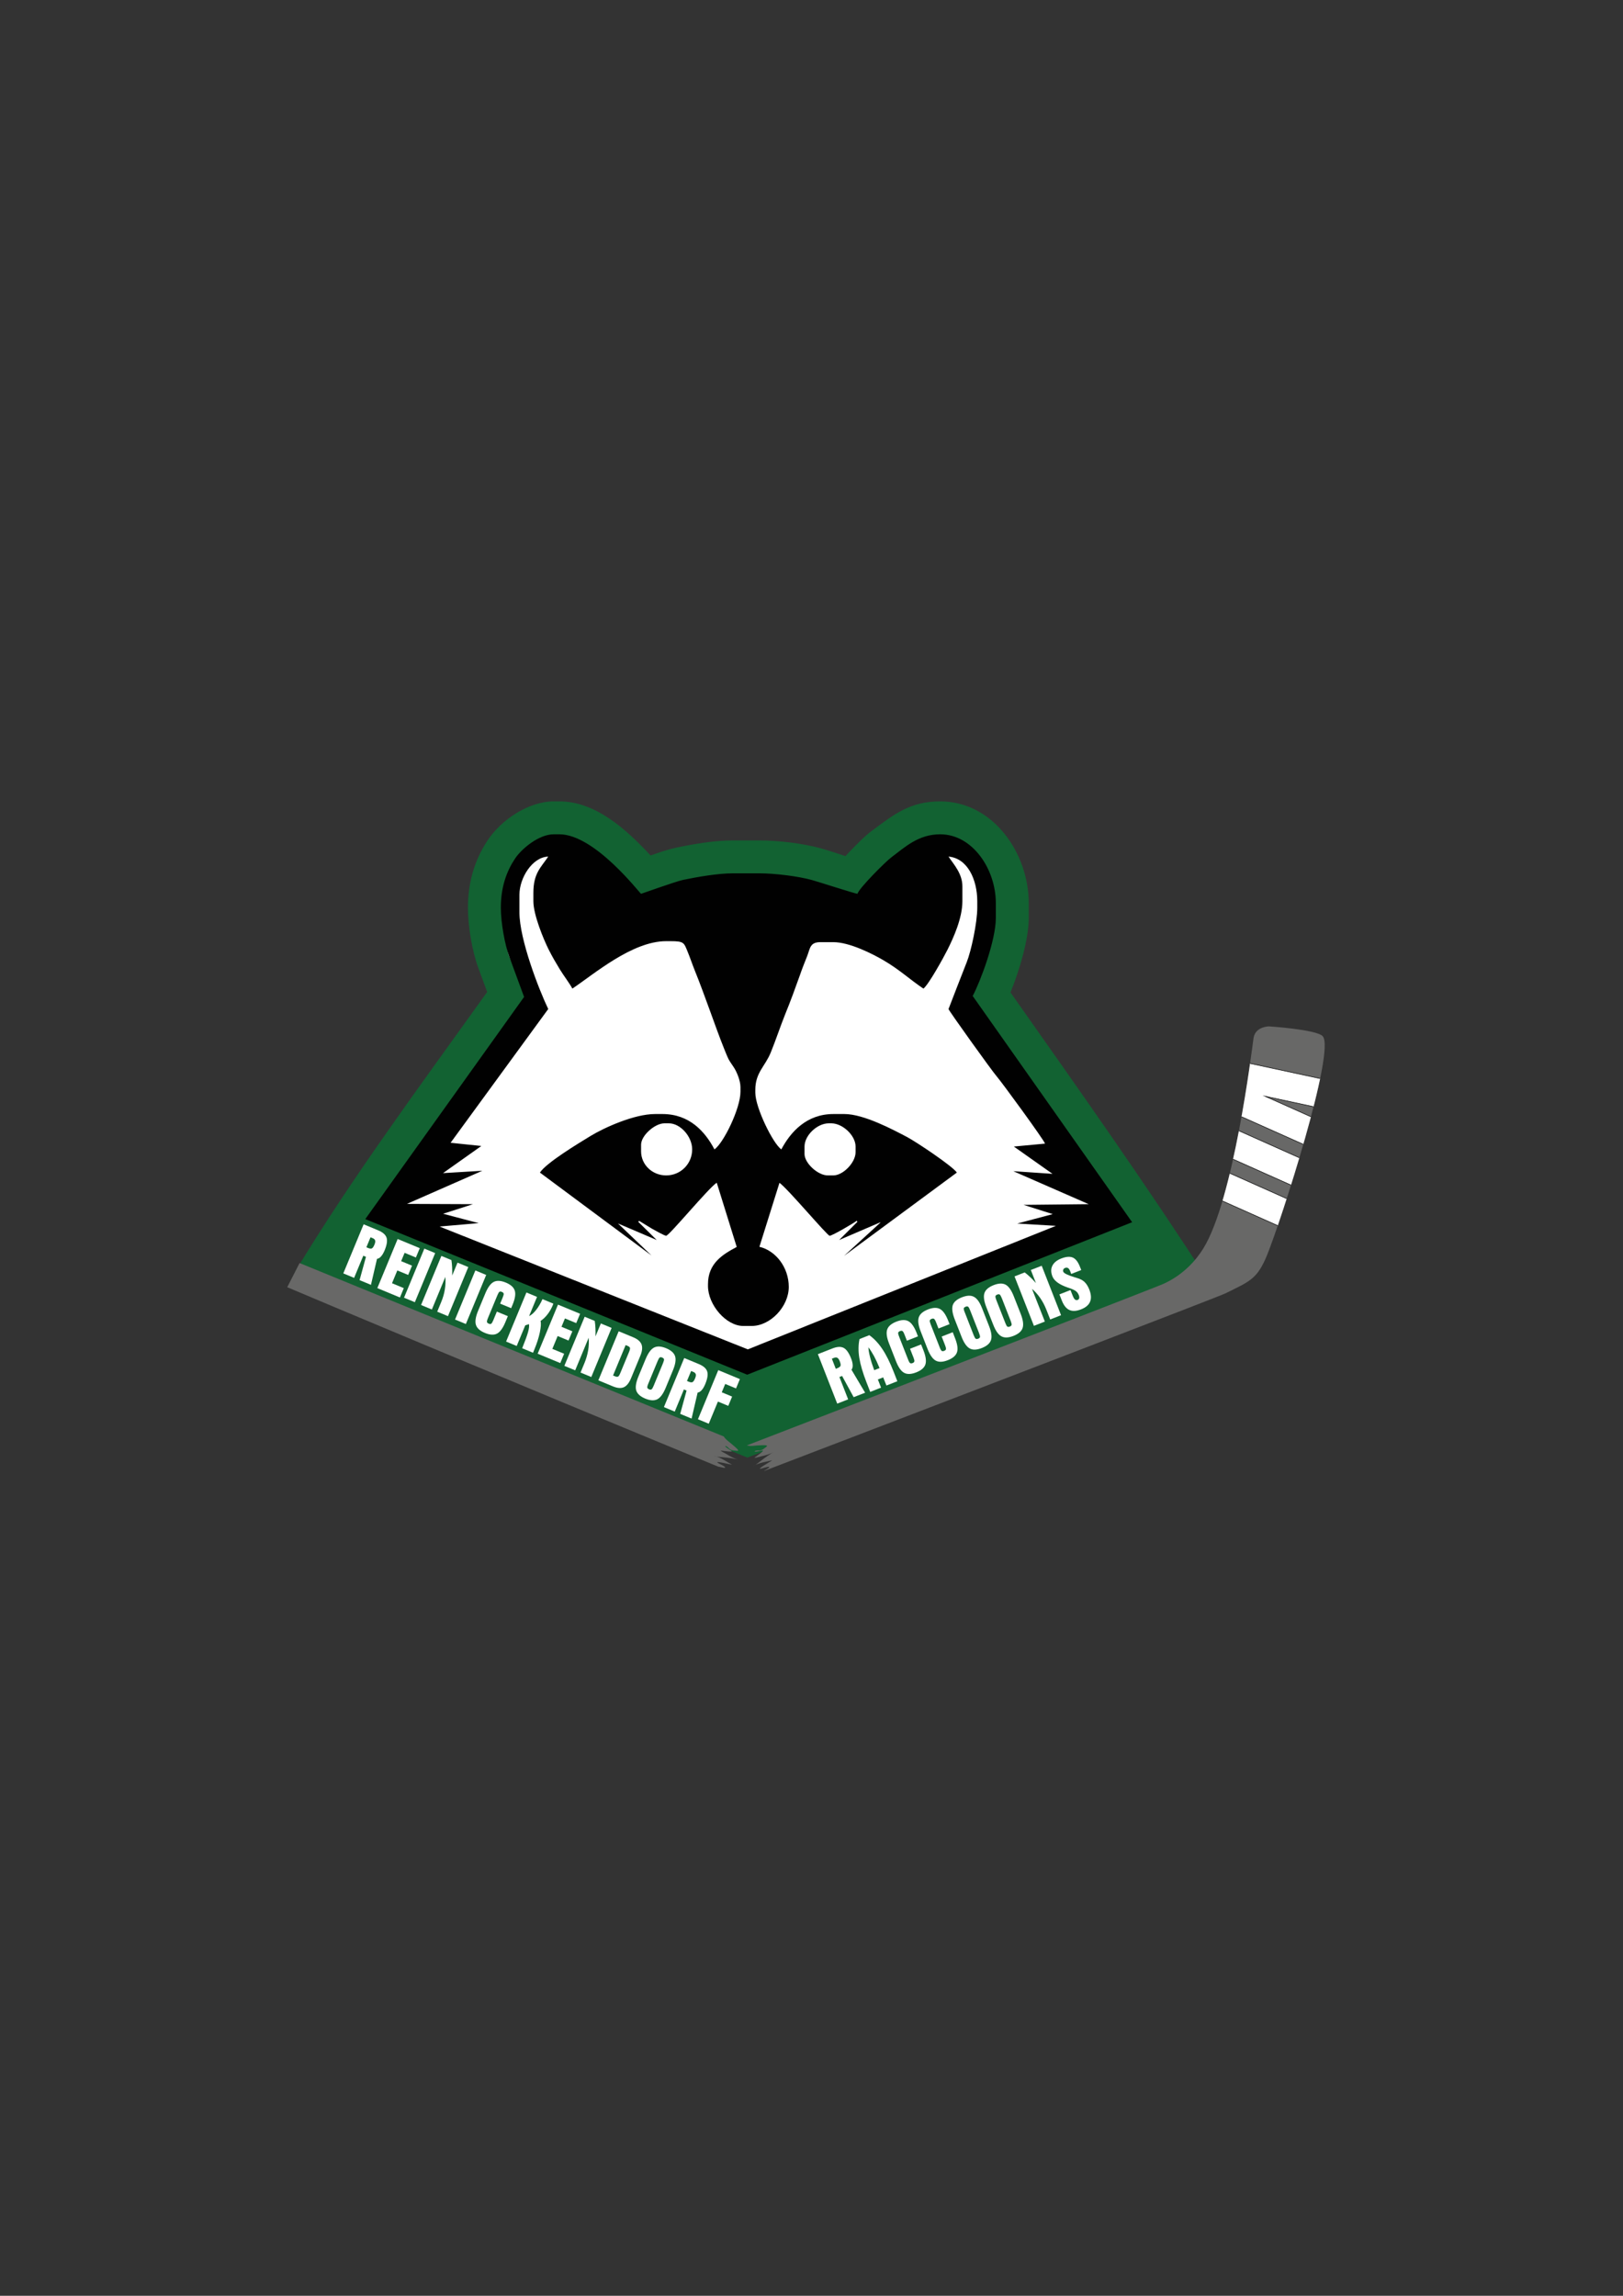 <?xml version="1.0" encoding="utf-8"?>
<!-- Generator: Adobe Illustrator 16.0.0, SVG Export Plug-In . SVG Version: 6.00 Build 0)  -->
<!DOCTYPE svg PUBLIC "-//W3C//DTD SVG 1.1//EN" "http://www.w3.org/Graphics/SVG/1.1/DTD/svg11.dtd">
<svg version="1.1" id="Layer_1" xmlns="http://www.w3.org/2000/svg" xmlns:xlink="http://www.w3.org/1999/xlink" x="0px" y="0px"
	 width="595.28px" height="841.89px" viewBox="0 0 595.28 841.89" enable-background="new 0 0 595.28 841.89" xml:space="preserve">
<rect x="0" y="0" width="595.28" height="841.89" fill="#333333" stroke="none"/>
<g>
	<path fill-rule="evenodd" clip-rule="evenodd" fill="#126232" d="M443.318,469.926L274.1,534.508l-165.825-68.229
		c20.77-34.449,45.891-68.222,70.404-102.52c-1.072-2.984-2.337-6.422-3.288-8.943c-2.283-6.239-3.76-15.328-3.76-21.95
		c0-8.914,2.236-17.189,7.173-24.65c5.012-7.591,15.048-14.339,24.313-14.339h2.037c13.258,0,24.458,10.161,33.468,19.839
		c3.209-1.147,6.443-2.241,9.418-2.875c6.648-1.377,14.021-2.65,20.824-2.65h9.543c6.953,0,15.883,1.043,22.551,2.875
		c3.989,1.123,6.418,2.011,9.122,2.879c0.56-0.588,1.119-1.173,1.645-1.736c2.361-2.441,5.35-5.546,8.07-7.562
		c8.18-6.084,14.055-10.771,25.03-10.771c19.521,0,32.5,19.125,32.5,37.308v5.45c0,7.437-3.155,18.616-6.702,27.3
		C396.863,401.166,420.416,434.425,443.318,469.926L443.318,469.926z"/>
	<path fill-rule="evenodd" clip-rule="evenodd" fill="#FFFFFF" d="M185.397,332.994c0,5.625-0.18,13.546,1.327,17.648
		c0.605,1.627,6.748,14.943,6.748,14.943c0,0.56-25.689,36.109-28.411,40.8c-3.893,6.723-9.623,15.152-13.617,22.026
		c-3.818,6.543-12.039,11.639-15.553,18.286l138.032,55.385l136.359-55.689l-55.827-81.671c2.912-5.529,7.87-19.254,7.87-27.425
		v-5.45c0-12.402-5.601-22.514-17.502-22.514c-8.021,0-9.423,4.382-14.238,7.945c-2.12,1.553-15.749,11.409-16.309,13.421
		c-0.751,0-14.363-4.378-16.759-5.041c-4.891-1.352-13.279-2.445-19.347-2.445h-9.543c-5.805,0-12.085,1.807-17.13,2.85
		c-2.696,0.559-16.467,4.177-16.592,4.177c-0.359,0-16.571-21.107-29.628-21.107l-2.162-0.459c-5.571,0-10.896,3.255-13.212,6.772
		C186.825,320.079,185.397,325.378,185.397,332.994L185.397,332.994z"/>
	<path fill-rule="evenodd" clip-rule="evenodd" fill="#010101" d="M322.783,448.279l0.167,0.021l-13.379,12.248l41.38-30.556
		c-1.577-2.37-14.897-11.259-18.27-13.041c-5.049-2.649-15.841-8.425-22.943-8.425h-4.09c-9.757,0-15.657,6.514-19.071,12.958
		c-2.979-1.982-9.543-15.253-9.543-20.778v-1.043c0-6.368,3.613-8.609,5.671-13.729c1.937-4.757,3.414-9.343,5.325-14.104
		c1.903-4.637,3.681-9.527,5.317-14.113c0.817-2.392,1.836-4.937,2.721-7.153c1.068-2.75,0.968-5.066,4.808-5.066h4.773
		c5.926,0,14.271,4.248,18.27,6.568c6.01,3.488,9.648,7.027,14.765,10.466c1.878-1.373,7.478-11.538,8.863-14.313
		c2.129-4.277,5.434-11.48,5.434-17.723v-5.45c0-4.708-3.163-8.046-5.083-10.921c7.003,0.584,10.541,8.479,10.541,16.371v2.371
		c0,5.525-2.236,15.891-3.872,19.989c-0.71,1.782-6.669,17.088-6.669,17.164c0,0.484,15.983,22.769,17.619,24.625
		c1.911,2.191,17.435,23.453,17.777,24.73l-11.435,1.068l14.172,10.011l-14.364-0.968l27.643,12.094l-23.895,0.254l10.699,3.389
		l-13.012,3.459l14.189,0.844l-113.012,45.299l-113.061-45.045l14.351-1.247l-13.053-3.435l10.971-3.518l-24.232-0.101
		l27.646-12.147l-14.41,0.863l14.051-9.953l-11.275-1.177l35.813-49.046c-3.414-7.127-10.563-25.514-10.563-35.446V328.1
		c0-6.185,4.758-13.826,10.563-13.976c-2.696,4.019-5.45,6.084-5.45,13.291v3.08c0,4.996,3.739,13.955,5.55,17.598
		c1.448,2.879,2.575,4.761,4.173,7.411c1.402,2.291,3.539,5.066,4.578,7.027c7.921-5.295,21.921-17.394,34.395-17.394h1.703
		c4.832,0,4.832,0.589,6.13,3.748c0.973,2.341,1.79,4.836,2.729,7.152c1.882,4.611,3.718,9.757,5.416,14.364
		c1.757,4.812,3.439,9.598,5.371,14.389c1.582,3.848,1.252,3.338,3.389,6.493c1.068,1.552,2.521,4.916,2.521,7.361v1.703
		c0,6.164-6.264,18.925-9.544,21.137c-3.435-6.519-9.164-12.958-19.066-12.958h-2.721c-7.662,0-18.662,5.012-23.649,8.042
		c-4.503,2.754-16.137,9.757-18.578,13.425l40.929,30.405l-12.294-11.739l14.197,6.063l-6.79-6.702l0.38-0.309
		c0.021-0.021,4.127,2.575,4.653,2.854c0.897,0.484,4.586,2.6,5.225,2.6c1.089,0,15.499-17.469,18.554-19.459l7.328,23.562
		c-5.112,2.721-10.537,5.979-10.537,13.625v0.685c0,6.943,6.644,14.664,12.932,14.664h3.076c6.927,0,13.621-7.152,13.621-14.314
		c0-7.252-4.857-13.341-10.767-14.714l7.353-23.456c2.83,1.886,17.544,19.408,18.412,19.408c0.918,0,9.063-4.736,9.915-5.504
		l0.267,0.388l-6.701,6.673L322.783,448.279z M295.082,420.466c0-4.177,4.707-8.529,8.855-8.529h1.01
		c4.057,0,8.863,4.402,8.863,8.529v2.036c0,3.844-4.598,8.534-8.162,8.534h-2.036c-3.655,0-8.53-4.511-8.53-7.845V420.466z
		 M235.132,419.782c0-3.389,5.066-7.845,8.526-7.845h1.711c4.119,0,8.5,4.791,8.5,9.548c0,5.324-4.228,9.552-9.544,9.552
		c-4.94,0-9.193-3.793-9.193-8.863V419.782z M183.695,332.865c0,5.629,1.523,13.675,3.03,17.777
		c0.605,1.627,5.496,14.943,5.496,14.943l-58.239,81.467l140.073,57.066L415.242,448.2l-58.482-82.965
		c2.922-5.529,8.488-20.452,8.488-28.602v-5.45c0-12.424-8.521-25.239-20.423-25.239c-8.021,0-13.045,4.816-17.844,8.409
		c-2.12,1.552-11.943,11.38-12.485,13.416c-0.76-0.021-14.348-4.402-16.743-5.066c-4.891-1.348-13.287-2.445-19.346-2.445h-9.543
		c-5.805,0-13.337,1.377-18.383,2.42c-2.671,0.559-15.219,5.091-15.349,5.091c-0.351,0-16.896-21.825-29.979-21.825h-2.037
		c-5.571,0-11.914,5.425-14.23,8.939C185.807,319.52,183.695,325.274,183.695,332.865L183.695,332.865z"/>
	<path fill-rule="evenodd" clip-rule="evenodd" fill="#686867" d="M280.343,539.382c82.185-31.474,166.515-63.831,169.018-65.05
		c9.189-4.516,11.802-5.309,15.424-14.213c5.108-12.558,25.122-74.694,20.364-80.119c-2.229-2.496-19.713-3.614-19.713-3.614
		s-5.05,0-5.676,4.353c-0.609,4.357-7.277,59.232-18.479,77.189c-2.612,4.228-7.353,9.652-14.664,12.916
		c-3.589,1.568-77.827,30.305-152.692,59.199c1.678,0.434,3.23-0.034,4.841-0.034c0.38,0,3.455-0.275,2.316,0.551
		c-0.739,0.526-1.586,1.36-2.525,1.36c-0.505,0-1.298-0.074-1.682,0.209c-0.684,0.543,2.496-0.176,2.854-0.209
		c0.864-0.092-2.675,2.396-2.854,2.521c-0.634,0.517,1.757-0.293,2.316-0.401c1.402-0.317,3.389-0.793,4.532-1.569
		c0.1-0.083-0.384,0.275-0.943,0.602c-1.932,1.168-3.589,2.57-5.392,3.923c-0.514,0.384-2.091,1.159-0.739,0.434
		c1.782-1.026,4.557-1.436,6.54-1.911c0.483-0.125-6.849,3.897-3.693,2.955c0.358-0.101,2.75-0.894,2.649-0.443
		C282.046,538.497,279.55,539.615,280.343,539.382L280.343,539.382z"/>
	<g>
		<defs>
			<path id="SVGID_1_" d="M280.343,539.382c82.185-31.474,166.515-63.831,169.018-65.05c9.189-4.516,11.802-5.309,15.424-14.213
				c5.108-12.558,25.122-74.694,20.364-80.119c-2.229-2.496-19.713-3.614-19.713-3.614s-5.05,0-5.676,4.353
				c-0.609,4.357-7.277,59.232-18.479,77.189c-2.612,4.228-7.353,9.652-14.664,12.916c-3.589,1.568-77.827,30.305-152.692,59.199
				c1.678,0.434,3.23-0.034,4.841-0.034c0.38,0,3.455-0.275,2.316,0.551c-0.739,0.526-1.586,1.36-2.525,1.36
				c-0.505,0-1.298-0.074-1.682,0.209c-0.684,0.543,2.496-0.176,2.854-0.209c0.864-0.092-2.675,2.396-2.854,2.521
				c-0.634,0.517,1.757-0.293,2.316-0.401c1.402-0.317,3.389-0.793,4.532-1.569c0.1-0.083-0.384,0.275-0.943,0.602
				c-1.932,1.168-3.589,2.57-5.392,3.923c-0.514,0.384-2.091,1.159-0.739,0.434c1.782-1.026,4.557-1.436,6.54-1.911
				c0.483-0.125-6.849,3.897-3.693,2.955c0.358-0.101,2.75-0.894,2.649-0.443C282.046,538.497,279.55,539.615,280.343,539.382
				L280.343,539.382z"/>
		</defs>
		<clipPath id="SVGID_2_">
			<use xlink:href="#SVGID_1_"  overflow="visible"/>
		</clipPath>
		
			<path clip-path="url(#SVGID_2_)" fill-rule="evenodd" clip-rule="evenodd" fill="#FFFFFF" stroke="#010101" stroke-width="0.204" stroke-miterlimit="10" d="
			M476.485,441.578l-29.345-13.087l-2.354,10.312l29.387,13.115L476.485,441.578z M479.999,426.096l-29.378-13.116l-2.32,10.341
			l29.354,13.111L479.999,426.096z M483.479,410.714l-19.488-8.709l20.474,4.407l2.312-10.341l-30.822-6.644l-1.836,8.171
			l-0.509,2.166l-1.837,8.15l29.379,13.116L483.479,410.714z"/>
	</g>
	<path fill-rule="evenodd" clip-rule="evenodd" fill="#686867" d="M265.449,526.763c-77.456-31.632-155.572-63.589-155.572-63.589
		l-4.528,8.854c2.291,1.019,81.141,34.152,158.368,65.927c-0.739-0.376,1.857,0.518,2.216,0.267
		c0.405-0.267-1.882-1.353-2.191-1.511c-2.955-1.511,5.145,0.635,4.708,0.393c-1.803-1.002-4.073-2.596-6.056-3.113
		c-1.498-0.384,0.18,0.125,0.818,0.2c2.236,0.251,4.398,0.376,6.589,0.843c0.639,0.159,1.244,0.2,1.123,0.2
		c-1.377-0.2-3.159-1.193-4.378-1.961c-0.459-0.309-2.775-1.353-1.99-1.302c0.259,0.033,4.532,0.634,3.818,0.142
		c-0.28-0.233-3.08-1.895-2.216-1.819c0.488,0.059,1.018,0.668,1.377,0.993c0.688,0.667,1.886,0.634,2.771,0.743
		c1.402,0.175-1.039-1.703-1.318-1.953C267.815,528.94,266.393,528.206,265.449,526.763L265.449,526.763z"/>
	<g>
		<defs>
			<path id="SVGID_3_" d="M265.449,526.763c-77.456-31.632-155.572-63.589-155.572-63.589l-4.528,8.854
				c2.291,1.019,81.141,34.152,158.368,65.927c-0.739-0.376,1.857,0.518,2.216,0.267c0.405-0.267-1.882-1.353-2.191-1.511
				c-2.955-1.511,5.145,0.635,4.708,0.393c-1.803-1.002-4.073-2.596-6.056-3.113c-1.498-0.384,0.18,0.125,0.818,0.2
				c2.236,0.251,4.398,0.376,6.589,0.843c0.639,0.159,1.244,0.2,1.123,0.2c-1.377-0.2-3.159-1.193-4.378-1.961
				c-0.459-0.309-2.775-1.353-1.99-1.302c0.259,0.033,4.532,0.634,3.818,0.142c-0.28-0.233-3.08-1.895-2.216-1.819
				c0.488,0.059,1.018,0.668,1.377,0.993c0.688,0.667,1.886,0.634,2.771,0.743c1.402,0.175-1.039-1.703-1.318-1.953
				C267.815,528.94,266.393,528.206,265.449,526.763L265.449,526.763z"/>
		</defs>
		<clipPath id="SVGID_4_">
			<use xlink:href="#SVGID_3_"  overflow="visible"/>
		</clipPath>
		
			<path clip-path="url(#SVGID_4_)" fill-rule="evenodd" clip-rule="evenodd" fill="#FFFFFF" stroke="#010101" stroke-width="0.204" stroke-miterlimit="10" d="
			M473.506,601.427l-12.394-29.695l-8.78,5.909l12.386,29.688L473.506,601.427z M486.668,592.53l-12.369-29.688l-8.788,5.909
			l12.377,29.721L486.668,592.53z M499.755,583.717l-8.204-19.681l11.843,17.243l8.78-5.942l-17.869-25.974l-6.919,4.666
			l-1.87,1.243l-6.918,4.666l12.377,29.687L499.755,583.717z"/>
	</g>
	<g>
		<path fill="#FFFFFF" d="M133.372,448.964l5.316,2.203c1.694,0.701,2.729,1.606,3.088,2.696c0.367,1.089,0.129,2.637-0.705,4.657
			c-0.396,0.951-0.831,1.694-1.314,2.229c-0.468,0.538-0.968,0.826-1.478,0.876l-2.22,9.544l-4.173-1.728l2.345-8.547l-0.985-0.404
			l-3.364,8.116l-3.964-1.644L133.372,448.964z M134.382,457.385l0.659,0.275c0.609,0.251,1.06,0.293,1.377,0.126
			c0.313-0.167,0.622-0.63,0.935-1.394c0.267-0.635,0.342-1.136,0.238-1.494c-0.096-0.359-0.396-0.643-0.889-0.848l-0.802-0.33
			L134.382,457.385z"/>
	</g>
	<g>
		<path fill="#FFFFFF" d="M138.396,472.362l7.453-18.007l8.112,3.359l-1.419,3.426l-4.14-1.719l-1.269,3.059l3.989,1.652
			l-1.406,3.405l-3.989-1.652l-1.945,4.69l4.323,1.795l-1.415,3.43L138.396,472.362z"/>
	</g>
	<g>
		<path fill="#FFFFFF" d="M155.64,457.878l3.973,1.647l-7.453,18.003l-3.973-1.644L155.64,457.878z"/>
	</g>
	<g>
		<path fill="#FFFFFF" d="M161.887,460.557l3.681,1.527c0.121,0.764,0.212,1.632,0.258,2.583c0.046,0.952,0.059,1.986,0.021,3.089
			l1.966-4.741l3.947,1.636l-7.453,17.994l-3.947-1.636l1.456-3.522c0.634-1.519,1.085-3.055,1.335-4.606
			c0.254-1.536,0.326-3.071,0.192-4.624l-4.945,11.952l-3.964-1.653L161.887,460.557z"/>
	</g>
	<g>
		<path fill="#FFFFFF" d="M174.355,465.886l3.965,1.652l-7.453,17.994l-3.965-1.644L174.355,465.886z"/>
	</g>
	<g>
		<path fill="#FFFFFF" d="M178.003,474.299c0.922-2.221,1.949-3.622,3.084-4.207c1.139-0.584,2.612-0.5,4.415,0.234
			c1.811,0.751,2.917,1.735,3.305,2.963c0.384,1.21,0.125,2.93-0.797,5.149l-0.534,1.285l-4.031-1.669l0.918-2.203
			c0.301-0.735,0.426-1.219,0.372-1.478c-0.067-0.259-0.284-0.459-0.651-0.618c-0.376-0.158-0.672-0.175-0.881-0.05
			c-0.217,0.125-0.459,0.526-0.738,1.202l-0.221,0.525l-3.301,7.979c-0.283,0.685-0.392,1.152-0.325,1.395
			c0.059,0.242,0.279,0.442,0.647,0.592c0.375,0.159,0.68,0.168,0.897,0.025c0.217-0.142,0.476-0.576,0.789-1.327l0.163-0.4
			l1.123-2.712l4.031,1.66l-0.906,2.188c-0.918,2.22-1.949,3.639-3.08,4.223c-1.135,0.576-2.612,0.492-4.424-0.259
			c-1.803-0.743-2.904-1.728-3.296-2.946c-0.388-1.219-0.125-2.938,0.792-5.158L178.003,474.299z"/>
	</g>
	<g>
		<path fill="#FFFFFF" d="M191.52,494.413c1.076-2.654,1.798-4.624,2.161-5.942c0.359-1.303,0.476-2.271,0.326-2.904
			c-0.213,0.092-0.543,0.208-1.002,0.333c-0.146,0.059-0.271,0.101-0.359,0.134l-3.129,7.545l-3.89-1.619l7.453-17.994l3.89,1.619
			l-2.913,7.035c0.81-0.358,1.661-1.093,2.529-2.194c0.885-1.102,1.686-2.438,2.387-4.022l3.981,1.652
			c-0.042,0.1-0.087,0.217-0.125,0.334c-0.029,0.116-0.054,0.166-0.058,0.184c-0.53,1.276-1.185,2.42-1.949,3.404
			c-0.776,1.002-1.615,1.803-2.563,2.421c0.238,0.868,0.146,2.271-0.259,4.206c-0.409,1.937-1.076,4.023-1.999,6.243l-0.5,1.219
			L191.52,494.413z"/>
	</g>
	<g>
		<path fill="#FFFFFF" d="M197.203,496.416l7.453-17.994l8.112,3.355l-1.419,3.422l-4.14-1.72l-1.269,3.071l3.989,1.652
			l-1.406,3.389l-3.989-1.652l-1.944,4.707l4.323,1.786l-1.415,3.422L197.203,496.416z"/>
	</g>
	<g>
		<path fill="#FFFFFF" d="M214.446,482.861l3.689,1.536c0.125,0.768,0.208,1.619,0.258,2.579c0.051,0.96,0.051,1.986,0.021,3.096
			l1.965-4.748l3.948,1.636l-7.453,18.003l-3.948-1.637l1.46-3.521c0.63-1.536,1.072-3.072,1.331-4.607
			c0.255-1.535,0.326-3.08,0.192-4.624l-4.945,11.936l-3.973-1.636L214.446,482.861z"/>
	</g>
	<g>
		<path fill="#FFFFFF" d="M226.915,488.187l5.325,2.203c1.619,0.668,2.633,1.544,3.051,2.612c0.417,1.077,0.275,2.463-0.43,4.165
			l-3.434,8.296c-0.71,1.703-1.586,2.788-2.629,3.247c-1.047,0.459-2.375,0.358-4.01-0.325l-5.325-2.204L226.915,488.187z
			 M229.469,493.253l-4.62,11.158l0.676,0.268c0.493,0.208,0.864,0.259,1.131,0.15c0.255-0.101,0.543-0.534,0.852-1.302l0.188-0.451
			l3.03-7.312c0.313-0.751,0.417-1.269,0.321-1.535c-0.117-0.251-0.409-0.501-0.901-0.701L229.469,493.253z"/>
	</g>
	<g>
		<path fill="#FFFFFF" d="M236.806,498.369c0.922-2.221,1.953-3.623,3.084-4.207c1.139-0.584,2.612-0.5,4.415,0.242
			c1.811,0.751,2.908,1.728,3.305,2.955c0.388,1.21,0.125,2.93-0.797,5.149l-2.646,6.401c-0.918,2.22-1.953,3.631-3.084,4.215
			c-1.14,0.576-2.612,0.5-4.424-0.25c-1.803-0.752-2.9-1.736-3.296-2.955c-0.388-1.219-0.121-2.938,0.797-5.158L236.806,498.369z
			 M241.045,499.504l-3.301,7.979c-0.283,0.685-0.388,1.152-0.321,1.395c0.055,0.242,0.275,0.442,0.643,0.592
			c0.376,0.168,0.685,0.168,0.894,0.025c0.221-0.142,0.484-0.576,0.793-1.327l0.162-0.4l3.251-7.846
			c0.301-0.734,0.426-1.218,0.367-1.477c-0.063-0.259-0.279-0.46-0.646-0.609c-0.376-0.167-0.672-0.184-0.881-0.05
			c-0.217,0.116-0.459,0.517-0.738,1.193L241.045,499.504z"/>
	</g>
	<g>
		<path fill="#FFFFFF" d="M250.96,498.002l5.325,2.203c1.694,0.701,2.729,1.603,3.088,2.688c0.363,1.102,0.129,2.646-0.706,4.657
			c-0.392,0.951-0.826,1.702-1.314,2.236c-0.476,0.534-0.968,0.826-1.477,0.885l-2.22,9.531l-4.173-1.719l2.337-8.547l-0.977-0.417
			l-3.363,8.129l-3.973-1.652L250.96,498.002z M251.971,506.414l0.667,0.284c0.609,0.251,1.06,0.292,1.377,0.125
			c0.313-0.167,0.622-0.626,0.939-1.394c0.263-0.635,0.342-1.135,0.238-1.485c-0.097-0.367-0.401-0.651-0.894-0.852l-0.81-0.334
			L251.971,506.414z"/>
	</g>
	<g>
		<path fill="#FFFFFF" d="M255.993,520.453l7.453-18.012l7.929,3.289l-1.419,3.422l-3.964-1.645l-1.265,3.063l3.797,1.569
			l-1.406,3.405l-3.797-1.577l-3.363,8.121L255.993,520.453z"/>
	</g>
	<g>
		<path fill="#FFFFFF" d="M299.981,496.583l5.358-2.104c1.719-0.668,3.071-0.734,4.09-0.2c1.018,0.534,1.919,1.803,2.721,3.839
			c0.384,0.952,0.584,1.803,0.601,2.521c0.033,0.718-0.134,1.27-0.45,1.652l5.008,8.43l-4.207,1.637l-4.24-7.779l-0.984,0.385
			l3.205,8.195l-4.006,1.569L299.981,496.583z M306.541,501.949l0.668-0.259c0.618-0.242,0.969-0.534,1.085-0.868
			c0.101-0.334,0-0.885-0.3-1.652c-0.251-0.65-0.534-1.052-0.852-1.235c-0.334-0.2-0.734-0.2-1.235,0l-0.801,0.317L306.541,501.949z
			"/>
	</g>
	<g>
		<path fill="#FFFFFF" d="M319.178,510.421l-1.386-3.556c-1.335-3.422-2.203-6.393-2.62-8.914c-0.4-2.52-0.367-4.832,0.083-6.91
			l3.589-1.419c1.753,1.252,3.339,2.938,4.758,5.058c1.436,2.129,2.804,4.891,4.139,8.288l1.386,3.547l-4.006,1.569l-1.185-2.988
			l-1.953,0.768l1.168,2.988L319.178,510.421z M320.646,502.459l1.953-0.769c-0.701-1.719-1.386-3.205-2.07-4.481
			c-0.701-1.269-1.368-2.313-2.02-3.13c0.051,1.052,0.268,2.271,0.635,3.672C319.495,499.162,319.996,500.723,320.646,502.459z"/>
	</g>
	<g>
		<path fill="#FFFFFF" d="M326.105,492.71c-0.885-2.236-1.119-3.956-0.701-5.166c0.417-1.21,1.535-2.17,3.354-2.88
			c1.819-0.717,3.288-0.775,4.424-0.166c1.118,0.601,2.12,2.02,3.005,4.256l0.5,1.303l-4.056,1.594l-0.868-2.229
			c-0.283-0.734-0.534-1.168-0.768-1.318c-0.217-0.143-0.518-0.134-0.885,0.017c-0.384,0.149-0.602,0.333-0.668,0.567
			c-0.066,0.233,0.033,0.701,0.301,1.369l0.2,0.533l3.155,8.046c0.267,0.685,0.517,1.102,0.734,1.235
			c0.217,0.134,0.5,0.125,0.885-0.017c0.367-0.15,0.584-0.351,0.65-0.618c0.066-0.25-0.066-0.759-0.351-1.502l-0.167-0.4
			l-1.068-2.737l4.057-1.586l0.867,2.187c0.885,2.254,1.103,3.973,0.701,5.175c-0.417,1.219-1.535,2.17-3.354,2.888
			c-1.837,0.718-3.306,0.776-4.424,0.167c-1.135-0.601-2.12-2.02-3.005-4.273L326.105,492.71z"/>
	</g>
	<g>
		<path fill="#FFFFFF" d="M337.689,488.245c-0.885-2.237-1.102-3.956-0.701-5.166c0.417-1.219,1.535-2.171,3.355-2.888
			c1.836-0.719,3.305-0.769,4.423-0.167c1.136,0.617,2.12,2.036,3.005,4.272l0.501,1.285l-4.057,1.595l-0.868-2.229
			c-0.283-0.726-0.533-1.169-0.768-1.311c-0.217-0.158-0.501-0.142-0.885,0c-0.367,0.15-0.601,0.343-0.668,0.585
			c-0.066,0.225,0.034,0.692,0.301,1.359l0.217,0.552l3.139,8.028c0.267,0.685,0.518,1.102,0.734,1.235s0.501,0.117,0.885-0.024
			c0.367-0.143,0.601-0.343,0.65-0.609c0.067-0.234-0.05-0.752-0.35-1.503l-0.15-0.4l-1.068-2.737l4.056-1.586l0.852,2.203
			c0.885,2.237,1.118,3.956,0.701,5.175c-0.417,1.202-1.536,2.17-3.355,2.88c-1.819,0.717-3.288,0.775-4.423,0.166
			c-1.119-0.608-2.12-2.027-3.005-4.272L337.689,488.245z"/>
	</g>
	<g>
		<path fill="#FFFFFF" d="M350.158,483.788c-0.867-2.245-1.102-3.964-0.701-5.183c0.418-1.202,1.536-2.17,3.372-2.88
			c1.819-0.709,3.288-0.776,4.407-0.158c1.135,0.601,2.137,2.02,3.004,4.272l2.521,6.428c0.885,2.253,1.118,3.973,0.7,5.19
			c-0.417,1.202-1.535,2.17-3.354,2.88c-1.82,0.709-3.289,0.775-4.424,0.158c-1.118-0.601-2.12-2.02-3.005-4.273L350.158,483.788z
			 M354.015,481.66l3.138,8.045c0.284,0.685,0.518,1.103,0.734,1.236c0.217,0.133,0.518,0.116,0.885-0.025
			c0.385-0.143,0.602-0.351,0.668-0.609c0.05-0.25-0.066-0.751-0.367-1.502l-0.15-0.401l-3.104-7.912
			c-0.284-0.734-0.534-1.177-0.751-1.318c-0.234-0.15-0.518-0.134-0.885,0.009c-0.385,0.149-0.618,0.333-0.685,0.575
			c-0.067,0.233,0.033,0.701,0.3,1.369L354.015,481.66z"/>
	</g>
	<g>
		<path fill="#FFFFFF" d="M361.76,479.34c-0.868-2.236-1.102-3.965-0.685-5.175s1.536-2.17,3.355-2.888s3.288-0.768,4.423-0.167
			c1.119,0.618,2.12,2.036,2.988,4.273l2.537,6.443c0.868,2.236,1.102,3.956,0.685,5.175c-0.4,1.21-1.519,2.17-3.339,2.887
			c-1.836,0.71-3.305,0.769-4.423,0.159c-1.136-0.609-2.137-2.028-3.005-4.265L361.76,479.34z M365.615,477.22l3.155,8.029
			c0.267,0.685,0.501,1.102,0.718,1.235c0.217,0.133,0.518,0.125,0.885-0.018c0.384-0.149,0.601-0.35,0.668-0.617
			c0.05-0.233-0.067-0.751-0.352-1.502l-0.166-0.4l-3.088-7.912c-0.301-0.727-0.551-1.169-0.769-1.311
			c-0.217-0.15-0.518-0.143-0.885,0.008c-0.384,0.15-0.601,0.334-0.667,0.576c-0.067,0.226,0.033,0.692,0.283,1.36L365.615,477.22z"
			/>
	</g>
	<g>
		<path fill="#FFFFFF" d="M372.109,468.072l3.722-1.469c0.618,0.467,1.285,1.035,1.97,1.678c0.701,0.659,1.419,1.394,2.153,2.229
			l-1.869-4.791l3.989-1.553l7.094,18.128l-3.973,1.569l-1.402-3.556c-0.601-1.535-1.335-2.938-2.22-4.239
			c-0.885-1.285-1.903-2.438-3.071-3.455l4.724,12.018l-4.006,1.569L372.109,468.072z"/>
	</g>
	<g>
		<path fill="#FFFFFF" d="M392.907,467.171l-0.4-1.035c-0.217-0.559-0.484-0.935-0.784-1.126c-0.317-0.192-0.668-0.201-1.086-0.042
			c-0.3,0.125-0.517,0.3-0.634,0.567c-0.134,0.25-0.134,0.518-0.017,0.826c0.233,0.567,1.603,1.235,4.106,2.012
			c0.483,0.133,0.851,0.25,1.102,0.334c1.085,0.316,1.97,0.801,2.638,1.452c0.667,0.65,1.234,1.569,1.702,2.737
			c0.685,1.77,0.784,3.238,0.284,4.44c-0.484,1.21-1.586,2.136-3.271,2.804c-1.736,0.685-3.188,0.768-4.341,0.234
			c-1.135-0.518-2.069-1.687-2.771-3.506l-0.868-2.203l4.056-1.586l0.802,2.02c0.267,0.71,0.551,1.186,0.852,1.436
			c0.284,0.251,0.617,0.301,0.984,0.158c0.301-0.116,0.501-0.342,0.567-0.634c0.067-0.309,0.034-0.668-0.133-1.093
			c-0.234-0.602-0.568-1.077-1.002-1.436c-0.434-0.367-1.201-0.734-2.304-1.119c-0.184-0.066-0.467-0.167-0.817-0.283
			c-3.055-1.052-4.925-2.421-5.575-4.073c-0.567-1.469-0.585-2.771-0.017-3.89c0.551-1.135,1.636-2.027,3.238-2.658
			c1.785-0.692,3.188-0.805,4.256-0.35c1.052,0.459,1.937,1.59,2.638,3.409l0.468,1.168L392.907,467.171z"/>
	</g>
</g>
</svg>
